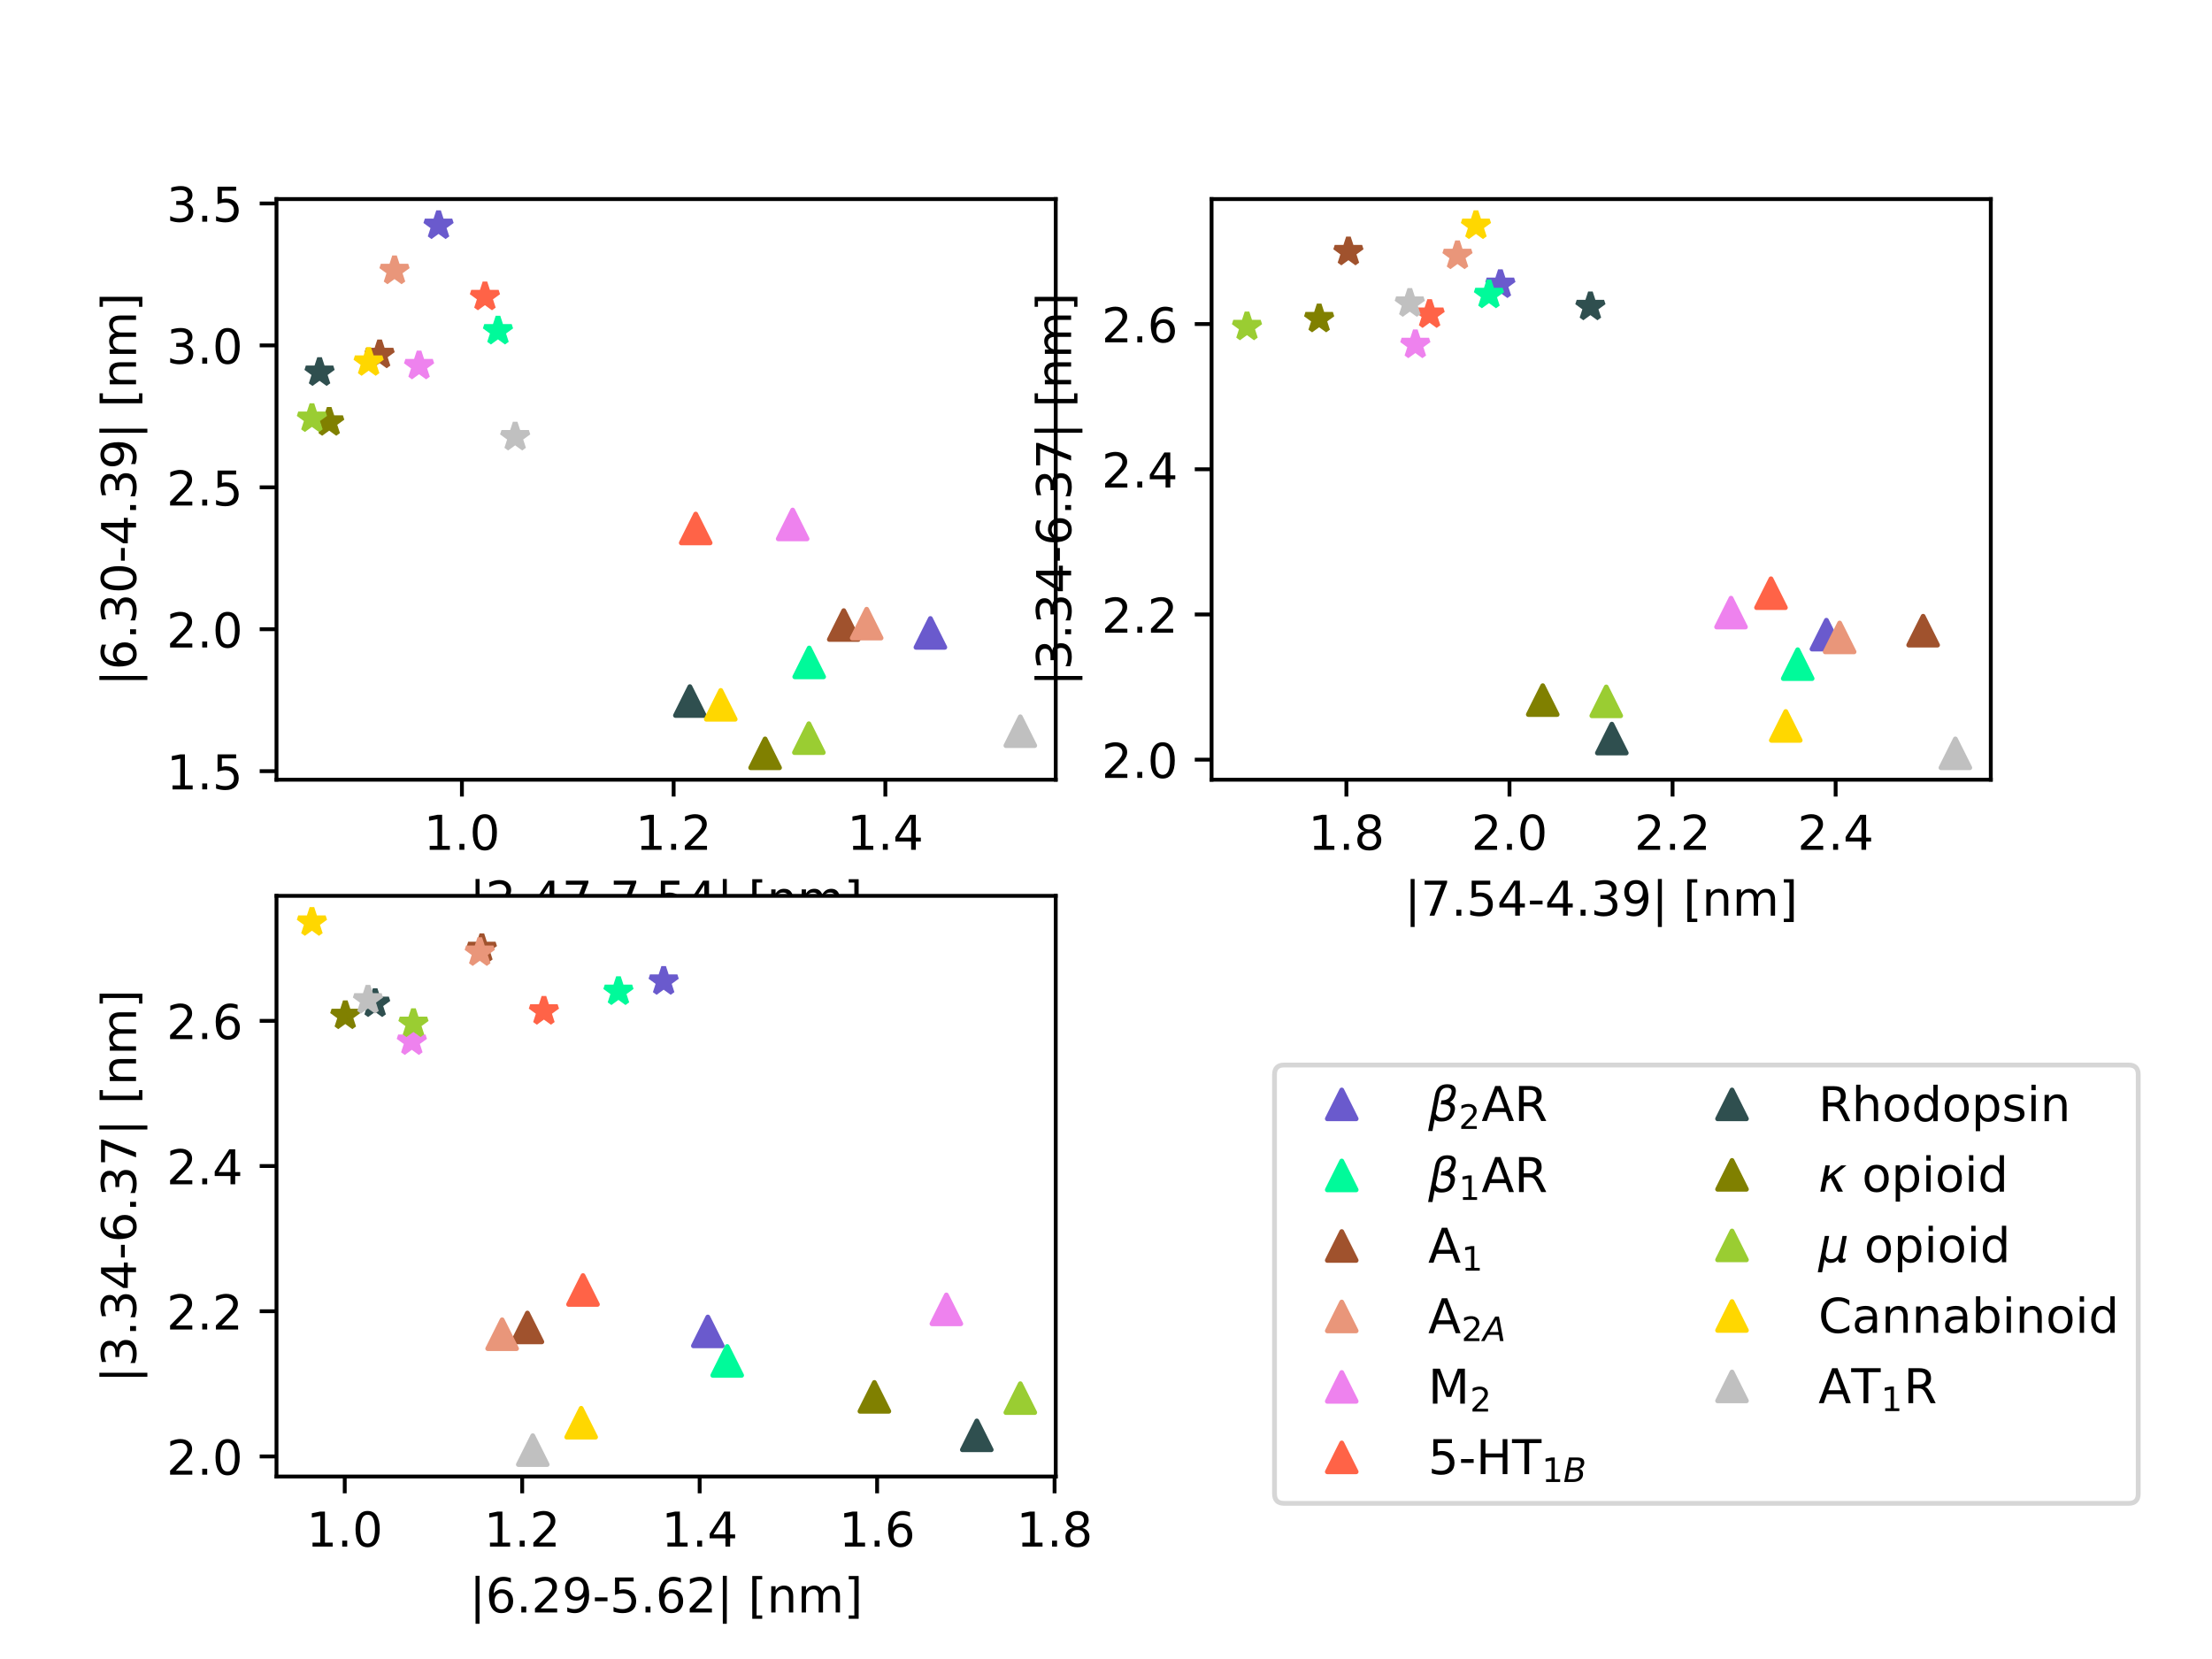 <?xml version="1.0" encoding="utf-8" standalone="no"?>
<!DOCTYPE svg PUBLIC "-//W3C//DTD SVG 1.1//EN"
  "http://www.w3.org/Graphics/SVG/1.1/DTD/svg11.dtd">
<!-- Created with matplotlib (http://matplotlib.org/) -->
<svg height="345.6pt" version="1.1" viewBox="0 0 460.8 345.6" width="460.8pt" xmlns="http://www.w3.org/2000/svg" xmlns:xlink="http://www.w3.org/1999/xlink">
 <defs>
  <style type="text/css">
*{stroke-linecap:butt;stroke-linejoin:round;}
  </style>
 </defs>
 <g id="figure_1">
  <g id="patch_1">
   <path d="M 0 345.6 
L 460.8 345.6 
L 460.8 0 
L 0 0 
z
" style="fill:#ffffff;"/>
  </g>
  <g id="axes_1">
   <g id="patch_2">
    <path d="M 57.6 162.432 
L 219.927 162.432 
L 219.927 41.472 
L 57.6 41.472 
z
" style="fill:#ffffff;"/>
   </g>
   <g id="matplotlib.axis_1">
    <g id="xtick_1">
     <g id="line2d_1">
      <defs>
       <path d="M 0 0 
L 0 3.5 
" id="m71c1844619" style="stroke:#000000;stroke-width:0.8;"/>
      </defs>
      <g>
       <use style="stroke:#000000;stroke-width:0.8;" x="96.227" xlink:href="#m71c1844619" y="162.432"/>
      </g>
     </g>
     <g id="text_1">
      <!-- 1.0 -->
      <defs>
       <path d="M 12.406 8.297 
L 28.516 8.297 
L 28.516 63.922 
L 10.984 60.406 
L 10.984 69.391 
L 28.422 72.906 
L 38.281 72.906 
L 38.281 8.297 
L 54.391 8.297 
L 54.391 0 
L 12.406 0 
z
" id="DejaVuSans-31"/>
       <path d="M 10.688 12.406 
L 21 12.406 
L 21 0 
L 10.688 0 
z
" id="DejaVuSans-2e"/>
       <path d="M 31.781 66.406 
Q 24.172 66.406 20.328 58.906 
Q 16.5 51.422 16.5 36.375 
Q 16.5 21.391 20.328 13.891 
Q 24.172 6.391 31.781 6.391 
Q 39.453 6.391 43.281 13.891 
Q 47.125 21.391 47.125 36.375 
Q 47.125 51.422 43.281 58.906 
Q 39.453 66.406 31.781 66.406 
z
M 31.781 74.219 
Q 44.047 74.219 50.516 64.516 
Q 56.984 54.828 56.984 36.375 
Q 56.984 17.969 50.516 8.266 
Q 44.047 -1.422 31.781 -1.422 
Q 19.531 -1.422 13.062 8.266 
Q 6.594 17.969 6.594 36.375 
Q 6.594 54.828 13.062 64.516 
Q 19.531 74.219 31.781 74.219 
z
" id="DejaVuSans-30"/>
      </defs>
      <g transform="translate(88.275 177.03)scale(0.1 -0.1)">
       <use xlink:href="#DejaVuSans-31"/>
       <use x="63.623" xlink:href="#DejaVuSans-2e"/>
       <use x="95.41" xlink:href="#DejaVuSans-30"/>
      </g>
     </g>
    </g>
    <g id="xtick_2">
     <g id="line2d_2">
      <g>
       <use style="stroke:#000000;stroke-width:0.8;" x="140.331" xlink:href="#m71c1844619" y="162.432"/>
      </g>
     </g>
     <g id="text_2">
      <!-- 1.2 -->
      <defs>
       <path d="M 19.188 8.297 
L 53.609 8.297 
L 53.609 0 
L 7.328 0 
L 7.328 8.297 
Q 12.938 14.109 22.625 23.891 
Q 32.328 33.688 34.812 36.531 
Q 39.547 41.844 41.422 45.531 
Q 43.312 49.219 43.312 52.781 
Q 43.312 58.594 39.234 62.25 
Q 35.156 65.922 28.609 65.922 
Q 23.969 65.922 18.812 64.312 
Q 13.672 62.703 7.812 59.422 
L 7.812 69.391 
Q 13.766 71.781 18.938 73 
Q 24.125 74.219 28.422 74.219 
Q 39.75 74.219 46.484 68.547 
Q 53.219 62.891 53.219 53.422 
Q 53.219 48.922 51.531 44.891 
Q 49.859 40.875 45.406 35.406 
Q 44.188 33.984 37.641 27.219 
Q 31.109 20.453 19.188 8.297 
z
" id="DejaVuSans-32"/>
      </defs>
      <g transform="translate(132.379 177.03)scale(0.1 -0.1)">
       <use xlink:href="#DejaVuSans-31"/>
       <use x="63.623" xlink:href="#DejaVuSans-2e"/>
       <use x="95.41" xlink:href="#DejaVuSans-32"/>
      </g>
     </g>
    </g>
    <g id="xtick_3">
     <g id="line2d_3">
      <g>
       <use style="stroke:#000000;stroke-width:0.8;" x="184.435" xlink:href="#m71c1844619" y="162.432"/>
      </g>
     </g>
     <g id="text_3">
      <!-- 1.4 -->
      <defs>
       <path d="M 37.797 64.312 
L 12.891 25.391 
L 37.797 25.391 
z
M 35.203 72.906 
L 47.609 72.906 
L 47.609 25.391 
L 58.016 25.391 
L 58.016 17.188 
L 47.609 17.188 
L 47.609 0 
L 37.797 0 
L 37.797 17.188 
L 4.891 17.188 
L 4.891 26.703 
z
" id="DejaVuSans-34"/>
      </defs>
      <g transform="translate(176.484 177.03)scale(0.1 -0.1)">
       <use xlink:href="#DejaVuSans-31"/>
       <use x="63.623" xlink:href="#DejaVuSans-2e"/>
       <use x="95.41" xlink:href="#DejaVuSans-34"/>
      </g>
     </g>
    </g>
    <g id="text_4">
     <!-- |2.47-7.54| [nm] -->
     <defs>
      <path d="M 21 76.422 
L 21 -23.578 
L 12.703 -23.578 
L 12.703 76.422 
z
" id="DejaVuSans-7c"/>
      <path d="M 8.203 72.906 
L 55.078 72.906 
L 55.078 68.703 
L 28.609 0 
L 18.312 0 
L 43.219 64.594 
L 8.203 64.594 
z
" id="DejaVuSans-37"/>
      <path d="M 4.891 31.391 
L 31.203 31.391 
L 31.203 23.391 
L 4.891 23.391 
z
" id="DejaVuSans-2d"/>
      <path d="M 10.797 72.906 
L 49.516 72.906 
L 49.516 64.594 
L 19.828 64.594 
L 19.828 46.734 
Q 21.969 47.469 24.109 47.828 
Q 26.266 48.188 28.422 48.188 
Q 40.625 48.188 47.75 41.5 
Q 54.891 34.812 54.891 23.391 
Q 54.891 11.625 47.562 5.094 
Q 40.234 -1.422 26.906 -1.422 
Q 22.312 -1.422 17.547 -0.641 
Q 12.797 0.141 7.719 1.703 
L 7.719 11.625 
Q 12.109 9.234 16.797 8.062 
Q 21.484 6.891 26.703 6.891 
Q 35.156 6.891 40.078 11.328 
Q 45.016 15.766 45.016 23.391 
Q 45.016 31 40.078 35.438 
Q 35.156 39.891 26.703 39.891 
Q 22.75 39.891 18.812 39.016 
Q 14.891 38.141 10.797 36.281 
z
" id="DejaVuSans-35"/>
      <path id="DejaVuSans-20"/>
      <path d="M 8.594 75.984 
L 29.297 75.984 
L 29.297 69 
L 17.578 69 
L 17.578 -6.203 
L 29.297 -6.203 
L 29.297 -13.188 
L 8.594 -13.188 
z
" id="DejaVuSans-5b"/>
      <path d="M 54.891 33.016 
L 54.891 0 
L 45.906 0 
L 45.906 32.719 
Q 45.906 40.484 42.875 44.328 
Q 39.844 48.188 33.797 48.188 
Q 26.516 48.188 22.312 43.547 
Q 18.109 38.922 18.109 30.906 
L 18.109 0 
L 9.078 0 
L 9.078 54.688 
L 18.109 54.688 
L 18.109 46.188 
Q 21.344 51.125 25.703 53.562 
Q 30.078 56 35.797 56 
Q 45.219 56 50.047 50.172 
Q 54.891 44.344 54.891 33.016 
z
" id="DejaVuSans-6e"/>
      <path d="M 52 44.188 
Q 55.375 50.25 60.062 53.125 
Q 64.75 56 71.094 56 
Q 79.641 56 84.281 50.016 
Q 88.922 44.047 88.922 33.016 
L 88.922 0 
L 79.891 0 
L 79.891 32.719 
Q 79.891 40.578 77.094 44.375 
Q 74.312 48.188 68.609 48.188 
Q 61.625 48.188 57.562 43.547 
Q 53.516 38.922 53.516 30.906 
L 53.516 0 
L 44.484 0 
L 44.484 32.719 
Q 44.484 40.625 41.703 44.406 
Q 38.922 48.188 33.109 48.188 
Q 26.219 48.188 22.156 43.531 
Q 18.109 38.875 18.109 30.906 
L 18.109 0 
L 9.078 0 
L 9.078 54.688 
L 18.109 54.688 
L 18.109 46.188 
Q 21.188 51.219 25.484 53.609 
Q 29.781 56 35.688 56 
Q 41.656 56 45.828 52.969 
Q 50 49.953 52 44.188 
z
" id="DejaVuSans-6d"/>
      <path d="M 30.422 75.984 
L 30.422 -13.188 
L 9.719 -13.188 
L 9.719 -6.203 
L 21.391 -6.203 
L 21.391 69 
L 9.719 69 
L 9.719 75.984 
z
" id="DejaVuSans-5d"/>
     </defs>
     <g transform="translate(97.796 190.752)scale(0.1 -0.1)">
      <use xlink:href="#DejaVuSans-7c"/>
      <use x="33.691" xlink:href="#DejaVuSans-32"/>
      <use x="97.314" xlink:href="#DejaVuSans-2e"/>
      <use x="129.102" xlink:href="#DejaVuSans-34"/>
      <use x="192.725" xlink:href="#DejaVuSans-37"/>
      <use x="256.348" xlink:href="#DejaVuSans-2d"/>
      <use x="292.432" xlink:href="#DejaVuSans-37"/>
      <use x="356.055" xlink:href="#DejaVuSans-2e"/>
      <use x="387.842" xlink:href="#DejaVuSans-35"/>
      <use x="451.465" xlink:href="#DejaVuSans-34"/>
      <use x="515.088" xlink:href="#DejaVuSans-7c"/>
      <use x="548.779" xlink:href="#DejaVuSans-20"/>
      <use x="580.566" xlink:href="#DejaVuSans-5b"/>
      <use x="619.58" xlink:href="#DejaVuSans-6e"/>
      <use x="682.959" xlink:href="#DejaVuSans-6d"/>
      <use x="780.371" xlink:href="#DejaVuSans-5d"/>
     </g>
    </g>
   </g>
   <g id="matplotlib.axis_2">
    <g id="ytick_1">
     <g id="line2d_4">
      <defs>
       <path d="M 0 0 
L -3.5 0 
" id="m4af56e6d32" style="stroke:#000000;stroke-width:0.8;"/>
      </defs>
      <g>
       <use style="stroke:#000000;stroke-width:0.8;" x="57.6" xlink:href="#m4af56e6d32" y="160.646"/>
      </g>
     </g>
     <g id="text_5">
      <!-- 1.5 -->
      <g transform="translate(34.697 164.445)scale(0.1 -0.1)">
       <use xlink:href="#DejaVuSans-31"/>
       <use x="63.623" xlink:href="#DejaVuSans-2e"/>
       <use x="95.41" xlink:href="#DejaVuSans-35"/>
      </g>
     </g>
    </g>
    <g id="ytick_2">
     <g id="line2d_5">
      <g>
       <use style="stroke:#000000;stroke-width:0.8;" x="57.6" xlink:href="#m4af56e6d32" y="131.08"/>
      </g>
     </g>
     <g id="text_6">
      <!-- 2.0 -->
      <g transform="translate(34.697 134.88)scale(0.1 -0.1)">
       <use xlink:href="#DejaVuSans-32"/>
       <use x="63.623" xlink:href="#DejaVuSans-2e"/>
       <use x="95.41" xlink:href="#DejaVuSans-30"/>
      </g>
     </g>
    </g>
    <g id="ytick_3">
     <g id="line2d_6">
      <g>
       <use style="stroke:#000000;stroke-width:0.8;" x="57.6" xlink:href="#m4af56e6d32" y="101.515"/>
      </g>
     </g>
     <g id="text_7">
      <!-- 2.5 -->
      <g transform="translate(34.697 105.314)scale(0.1 -0.1)">
       <use xlink:href="#DejaVuSans-32"/>
       <use x="63.623" xlink:href="#DejaVuSans-2e"/>
       <use x="95.41" xlink:href="#DejaVuSans-35"/>
      </g>
     </g>
    </g>
    <g id="ytick_4">
     <g id="line2d_7">
      <g>
       <use style="stroke:#000000;stroke-width:0.8;" x="57.6" xlink:href="#m4af56e6d32" y="71.949"/>
      </g>
     </g>
     <g id="text_8">
      <!-- 3.0 -->
      <defs>
       <path d="M 40.578 39.312 
Q 47.656 37.797 51.625 33 
Q 55.609 28.219 55.609 21.188 
Q 55.609 10.406 48.188 4.484 
Q 40.766 -1.422 27.094 -1.422 
Q 22.516 -1.422 17.656 -0.516 
Q 12.797 0.391 7.625 2.203 
L 7.625 11.719 
Q 11.719 9.328 16.594 8.109 
Q 21.484 6.891 26.812 6.891 
Q 36.078 6.891 40.938 10.547 
Q 45.797 14.203 45.797 21.188 
Q 45.797 27.641 41.281 31.266 
Q 36.766 34.906 28.719 34.906 
L 20.219 34.906 
L 20.219 43.016 
L 29.109 43.016 
Q 36.375 43.016 40.234 45.922 
Q 44.094 48.828 44.094 54.297 
Q 44.094 59.906 40.109 62.906 
Q 36.141 65.922 28.719 65.922 
Q 24.656 65.922 20.016 65.031 
Q 15.375 64.156 9.812 62.312 
L 9.812 71.094 
Q 15.438 72.656 20.344 73.438 
Q 25.25 74.219 29.594 74.219 
Q 40.828 74.219 47.359 69.109 
Q 53.906 64.016 53.906 55.328 
Q 53.906 49.266 50.438 45.094 
Q 46.969 40.922 40.578 39.312 
z
" id="DejaVuSans-33"/>
      </defs>
      <g transform="translate(34.697 75.749)scale(0.1 -0.1)">
       <use xlink:href="#DejaVuSans-33"/>
       <use x="63.623" xlink:href="#DejaVuSans-2e"/>
       <use x="95.41" xlink:href="#DejaVuSans-30"/>
      </g>
     </g>
    </g>
    <g id="ytick_5">
     <g id="line2d_8">
      <g>
       <use style="stroke:#000000;stroke-width:0.8;" x="57.6" xlink:href="#m4af56e6d32" y="42.384"/>
      </g>
     </g>
     <g id="text_9">
      <!-- 3.5 -->
      <g transform="translate(34.697 46.183)scale(0.1 -0.1)">
       <use xlink:href="#DejaVuSans-33"/>
       <use x="63.623" xlink:href="#DejaVuSans-2e"/>
       <use x="95.41" xlink:href="#DejaVuSans-35"/>
      </g>
     </g>
    </g>
    <g id="text_10">
     <!-- |6.30-4.39| [nm] -->
     <defs>
      <path d="M 33.016 40.375 
Q 26.375 40.375 22.484 35.828 
Q 18.609 31.297 18.609 23.391 
Q 18.609 15.531 22.484 10.953 
Q 26.375 6.391 33.016 6.391 
Q 39.656 6.391 43.531 10.953 
Q 47.406 15.531 47.406 23.391 
Q 47.406 31.297 43.531 35.828 
Q 39.656 40.375 33.016 40.375 
z
M 52.594 71.297 
L 52.594 62.312 
Q 48.875 64.062 45.094 64.984 
Q 41.312 65.922 37.594 65.922 
Q 27.828 65.922 22.672 59.328 
Q 17.531 52.734 16.797 39.406 
Q 19.672 43.656 24.016 45.922 
Q 28.375 48.188 33.594 48.188 
Q 44.578 48.188 50.953 41.516 
Q 57.328 34.859 57.328 23.391 
Q 57.328 12.156 50.688 5.359 
Q 44.047 -1.422 33.016 -1.422 
Q 20.359 -1.422 13.672 8.266 
Q 6.984 17.969 6.984 36.375 
Q 6.984 53.656 15.188 63.938 
Q 23.391 74.219 37.203 74.219 
Q 40.922 74.219 44.703 73.484 
Q 48.484 72.75 52.594 71.297 
z
" id="DejaVuSans-36"/>
      <path d="M 10.984 1.516 
L 10.984 10.5 
Q 14.703 8.734 18.5 7.812 
Q 22.312 6.891 25.984 6.891 
Q 35.75 6.891 40.891 13.453 
Q 46.047 20.016 46.781 33.406 
Q 43.953 29.203 39.594 26.953 
Q 35.25 24.703 29.984 24.703 
Q 19.047 24.703 12.672 31.312 
Q 6.297 37.938 6.297 49.422 
Q 6.297 60.641 12.938 67.422 
Q 19.578 74.219 30.609 74.219 
Q 43.266 74.219 49.922 64.516 
Q 56.594 54.828 56.594 36.375 
Q 56.594 19.141 48.406 8.859 
Q 40.234 -1.422 26.422 -1.422 
Q 22.703 -1.422 18.891 -0.688 
Q 15.094 0.047 10.984 1.516 
z
M 30.609 32.422 
Q 37.25 32.422 41.125 36.953 
Q 45.016 41.5 45.016 49.422 
Q 45.016 57.281 41.125 61.844 
Q 37.25 66.406 30.609 66.406 
Q 23.969 66.406 20.094 61.844 
Q 16.219 57.281 16.219 49.422 
Q 16.219 41.5 20.094 36.953 
Q 23.969 32.422 30.609 32.422 
z
" id="DejaVuSans-39"/>
     </defs>
     <g transform="translate(28.339 142.92)rotate(-90)scale(0.1 -0.1)">
      <use xlink:href="#DejaVuSans-7c"/>
      <use x="33.691" xlink:href="#DejaVuSans-36"/>
      <use x="97.314" xlink:href="#DejaVuSans-2e"/>
      <use x="129.102" xlink:href="#DejaVuSans-33"/>
      <use x="192.725" xlink:href="#DejaVuSans-30"/>
      <use x="256.348" xlink:href="#DejaVuSans-2d"/>
      <use x="292.432" xlink:href="#DejaVuSans-34"/>
      <use x="356.055" xlink:href="#DejaVuSans-2e"/>
      <use x="387.842" xlink:href="#DejaVuSans-33"/>
      <use x="451.465" xlink:href="#DejaVuSans-39"/>
      <use x="515.088" xlink:href="#DejaVuSans-7c"/>
      <use x="548.779" xlink:href="#DejaVuSans-20"/>
      <use x="580.566" xlink:href="#DejaVuSans-5b"/>
      <use x="619.58" xlink:href="#DejaVuSans-6e"/>
      <use x="682.959" xlink:href="#DejaVuSans-6d"/>
      <use x="780.371" xlink:href="#DejaVuSans-5d"/>
     </g>
    </g>
   </g>
   <g id="line2d_9">
    <defs>
     <path d="M 0 -3 
L -0.674 -0.927 
L -2.853 -0.927 
L -1.09 0.354 
L -1.763 2.427 
L -0 1.146 
L 1.763 2.427 
L 1.09 0.354 
L 2.853 -0.927 
L 0.674 -0.927 
z
" id="m12f431377b" style="stroke:#6a5acd;stroke-linejoin:bevel;"/>
    </defs>
    <g clip-path="url(#p8a00f8ab58)">
     <use style="fill:#6a5acd;stroke:#6a5acd;stroke-linejoin:bevel;" x="91.357" xlink:href="#m12f431377b" y="46.97"/>
    </g>
   </g>
   <g id="line2d_10">
    <defs>
     <path d="M 0 -3 
L -3 3 
L 3 3 
z
" id="m3ac92ba4cb" style="stroke:#6a5acd;stroke-linejoin:miter;"/>
    </defs>
    <g clip-path="url(#p8a00f8ab58)">
     <use style="fill:#6a5acd;stroke:#6a5acd;stroke-linejoin:miter;" x="193.818" xlink:href="#m3ac92ba4cb" y="131.848"/>
    </g>
   </g>
   <g id="line2d_11">
    <defs>
     <path d="M 0 -3 
L -0.674 -0.927 
L -2.853 -0.927 
L -1.09 0.354 
L -1.763 2.427 
L -0 1.146 
L 1.763 2.427 
L 1.09 0.354 
L 2.853 -0.927 
L 0.674 -0.927 
z
" id="m36d9552c84" style="stroke:#00fa9a;stroke-linejoin:bevel;"/>
    </defs>
    <g clip-path="url(#p8a00f8ab58)">
     <use style="fill:#00fa9a;stroke:#00fa9a;stroke-linejoin:bevel;" x="103.738" xlink:href="#m36d9552c84" y="68.932"/>
    </g>
   </g>
   <g id="line2d_12">
    <defs>
     <path d="M 0 -3 
L -3 3 
L 3 3 
z
" id="mf017742709" style="stroke:#00fa9a;stroke-linejoin:miter;"/>
    </defs>
    <g clip-path="url(#p8a00f8ab58)">
     <use style="fill:#00fa9a;stroke:#00fa9a;stroke-linejoin:miter;" x="168.568" xlink:href="#mf017742709" y="137.993"/>
    </g>
   </g>
   <g id="line2d_13">
    <defs>
     <path d="M 0 -3 
L -0.674 -0.927 
L -2.853 -0.927 
L -1.09 0.354 
L -1.763 2.427 
L -0 1.146 
L 1.763 2.427 
L 1.09 0.354 
L 2.853 -0.927 
L 0.674 -0.927 
z
" id="m88f6bff7ec" style="stroke:#a0522d;stroke-linejoin:bevel;"/>
    </defs>
    <g clip-path="url(#p8a00f8ab58)">
     <use style="fill:#a0522d;stroke:#a0522d;stroke-linejoin:bevel;" x="79.079" xlink:href="#m88f6bff7ec" y="73.882"/>
    </g>
   </g>
   <g id="line2d_14">
    <defs>
     <path d="M 0 -3 
L -3 3 
L 3 3 
z
" id="m25d611a70b" style="stroke:#a0522d;stroke-linejoin:miter;"/>
    </defs>
    <g clip-path="url(#p8a00f8ab58)">
     <use style="fill:#a0522d;stroke:#a0522d;stroke-linejoin:miter;" x="175.77" xlink:href="#m25d611a70b" y="130.208"/>
    </g>
   </g>
   <g id="line2d_15">
    <defs>
     <path d="M 0 -3 
L -0.674 -0.927 
L -2.853 -0.927 
L -1.09 0.354 
L -1.763 2.427 
L -0 1.146 
L 1.763 2.427 
L 1.09 0.354 
L 2.853 -0.927 
L 0.674 -0.927 
z
" id="m6138e7476e" style="stroke:#e9967a;stroke-linejoin:bevel;"/>
    </defs>
    <g clip-path="url(#p8a00f8ab58)">
     <use style="fill:#e9967a;stroke:#e9967a;stroke-linejoin:bevel;" x="82.184" xlink:href="#m6138e7476e" y="56.377"/>
    </g>
   </g>
   <g id="line2d_16">
    <defs>
     <path d="M 0 -3 
L -3 3 
L 3 3 
z
" id="m707ab10a48" style="stroke:#e9967a;stroke-linejoin:miter;"/>
    </defs>
    <g clip-path="url(#p8a00f8ab58)">
     <use style="fill:#e9967a;stroke:#e9967a;stroke-linejoin:miter;" x="180.542" xlink:href="#m707ab10a48" y="129.913"/>
    </g>
   </g>
   <g id="line2d_17">
    <defs>
     <path d="M 0 -3 
L -0.674 -0.927 
L -2.853 -0.927 
L -1.09 0.354 
L -1.763 2.427 
L -0 1.146 
L 1.763 2.427 
L 1.09 0.354 
L 2.853 -0.927 
L 0.674 -0.927 
z
" id="mfa3a0f8bb6" style="stroke:#ee82ee;stroke-linejoin:bevel;"/>
    </defs>
    <g clip-path="url(#p8a00f8ab58)">
     <use style="fill:#ee82ee;stroke:#ee82ee;stroke-linejoin:bevel;" x="87.301" xlink:href="#mfa3a0f8bb6" y="76.199"/>
    </g>
   </g>
   <g id="line2d_18">
    <defs>
     <path d="M 0 -3 
L -3 3 
L 3 3 
z
" id="m621214f90c" style="stroke:#ee82ee;stroke-linejoin:miter;"/>
    </defs>
    <g clip-path="url(#p8a00f8ab58)">
     <use style="fill:#ee82ee;stroke:#ee82ee;stroke-linejoin:miter;" x="165.125" xlink:href="#m621214f90c" y="109.251"/>
    </g>
   </g>
   <g id="line2d_19">
    <defs>
     <path d="M 0 -3 
L -0.674 -0.927 
L -2.853 -0.927 
L -1.09 0.354 
L -1.763 2.427 
L -0 1.146 
L 1.763 2.427 
L 1.09 0.354 
L 2.853 -0.927 
L 0.674 -0.927 
z
" id="m3ba7dc134f" style="stroke:#ff6347;stroke-linejoin:bevel;"/>
    </defs>
    <g clip-path="url(#p8a00f8ab58)">
     <use style="fill:#ff6347;stroke:#ff6347;stroke-linejoin:bevel;" x="101.021" xlink:href="#m3ba7dc134f" y="61.809"/>
    </g>
   </g>
   <g id="line2d_20">
    <defs>
     <path d="M 0 -3 
L -3 3 
L 3 3 
z
" id="m330a82f636" style="stroke:#ff6347;stroke-linejoin:miter;"/>
    </defs>
    <g clip-path="url(#p8a00f8ab58)">
     <use style="fill:#ff6347;stroke:#ff6347;stroke-linejoin:miter;" x="144.928" xlink:href="#m330a82f636" y="110.092"/>
    </g>
   </g>
   <g id="line2d_21">
    <defs>
     <path d="M 0 -3 
L -0.674 -0.927 
L -2.853 -0.927 
L -1.09 0.354 
L -1.763 2.427 
L -0 1.146 
L 1.763 2.427 
L 1.09 0.354 
L 2.853 -0.927 
L 0.674 -0.927 
z
" id="m7cc45bff9e" style="stroke:#2f4f4f;stroke-linejoin:bevel;"/>
    </defs>
    <g clip-path="url(#p8a00f8ab58)">
     <use style="fill:#2f4f4f;stroke:#2f4f4f;stroke-linejoin:bevel;" x="66.568" xlink:href="#m7cc45bff9e" y="77.572"/>
    </g>
   </g>
   <g id="line2d_22">
    <defs>
     <path d="M 0 -3 
L -3 3 
L 3 3 
z
" id="ma52b76e139" style="stroke:#2f4f4f;stroke-linejoin:miter;"/>
    </defs>
    <g clip-path="url(#p8a00f8ab58)">
     <use style="fill:#2f4f4f;stroke:#2f4f4f;stroke-linejoin:miter;" x="143.714" xlink:href="#ma52b76e139" y="146.043"/>
    </g>
   </g>
   <g id="line2d_23">
    <defs>
     <path d="M 0 -3 
L -0.674 -0.927 
L -2.853 -0.927 
L -1.09 0.354 
L -1.763 2.427 
L -0 1.146 
L 1.763 2.427 
L 1.09 0.354 
L 2.853 -0.927 
L 0.674 -0.927 
z
" id="m95e2bec634" style="stroke:#808000;stroke-linejoin:bevel;"/>
    </defs>
    <g clip-path="url(#p8a00f8ab58)">
     <use style="fill:#808000;stroke:#808000;stroke-linejoin:bevel;" x="68.579" xlink:href="#m95e2bec634" y="87.946"/>
    </g>
   </g>
   <g id="line2d_24">
    <defs>
     <path d="M 0 -3 
L -3 3 
L 3 3 
z
" id="me400d5fd3d" style="stroke:#808000;stroke-linejoin:miter;"/>
    </defs>
    <g clip-path="url(#p8a00f8ab58)">
     <use style="fill:#808000;stroke:#808000;stroke-linejoin:miter;" x="159.384" xlink:href="#me400d5fd3d" y="156.934"/>
    </g>
   </g>
   <g id="line2d_25">
    <defs>
     <path d="M 0 -3 
L -0.674 -0.927 
L -2.853 -0.927 
L -1.09 0.354 
L -1.763 2.427 
L -0 1.146 
L 1.763 2.427 
L 1.09 0.354 
L 2.853 -0.927 
L 0.674 -0.927 
z
" id="mdf86f6c0c9" style="stroke:#9acd32;stroke-linejoin:bevel;"/>
    </defs>
    <g clip-path="url(#p8a00f8ab58)">
     <use style="fill:#9acd32;stroke:#9acd32;stroke-linejoin:bevel;" x="64.979" xlink:href="#mdf86f6c0c9" y="87.166"/>
    </g>
   </g>
   <g id="line2d_26">
    <defs>
     <path d="M 0 -3 
L -3 3 
L 3 3 
z
" id="m42e74d4aab" style="stroke:#9acd32;stroke-linejoin:miter;"/>
    </defs>
    <g clip-path="url(#p8a00f8ab58)">
     <use style="fill:#9acd32;stroke:#9acd32;stroke-linejoin:miter;" x="168.502" xlink:href="#m42e74d4aab" y="153.773"/>
    </g>
   </g>
   <g id="line2d_27">
    <defs>
     <path d="M 0 -3 
L -0.674 -0.927 
L -2.853 -0.927 
L -1.09 0.354 
L -1.763 2.427 
L -0 1.146 
L 1.763 2.427 
L 1.09 0.354 
L 2.853 -0.927 
L 0.674 -0.927 
z
" id="mc9f1016bbd" style="stroke:#ffd700;stroke-linejoin:bevel;"/>
    </defs>
    <g clip-path="url(#p8a00f8ab58)">
     <use style="fill:#ffd700;stroke:#ffd700;stroke-linejoin:bevel;" x="76.794" xlink:href="#mc9f1016bbd" y="75.459"/>
    </g>
   </g>
   <g id="line2d_28">
    <defs>
     <path d="M 0 -3 
L -3 3 
L 3 3 
z
" id="m0ddf69354b" style="stroke:#ffd700;stroke-linejoin:miter;"/>
    </defs>
    <g clip-path="url(#p8a00f8ab58)">
     <use style="fill:#ffd700;stroke:#ffd700;stroke-linejoin:miter;" x="150.147" xlink:href="#m0ddf69354b" y="146.834"/>
    </g>
   </g>
   <g id="line2d_29">
    <defs>
     <path d="M 0 -3 
L -0.674 -0.927 
L -2.853 -0.927 
L -1.09 0.354 
L -1.763 2.427 
L -0 1.146 
L 1.763 2.427 
L 1.09 0.354 
L 2.853 -0.927 
L 0.674 -0.927 
z
" id="mb9bf9edaff" style="stroke:#c0c0c0;stroke-linejoin:bevel;"/>
    </defs>
    <g clip-path="url(#p8a00f8ab58)">
     <use style="fill:#c0c0c0;stroke:#c0c0c0;stroke-linejoin:bevel;" x="107.318" xlink:href="#mb9bf9edaff" y="91.011"/>
    </g>
   </g>
   <g id="line2d_30">
    <defs>
     <path d="M 0 -3 
L -3 3 
L 3 3 
z
" id="mcb4893a03a" style="stroke:#c0c0c0;stroke-linejoin:miter;"/>
    </defs>
    <g clip-path="url(#p8a00f8ab58)">
     <use style="fill:#c0c0c0;stroke:#c0c0c0;stroke-linejoin:miter;" x="212.549" xlink:href="#mcb4893a03a" y="152.32"/>
    </g>
   </g>
   <g id="patch_3">
    <path d="M 57.6 162.432 
L 57.6 41.472 
" style="fill:none;stroke:#000000;stroke-linecap:square;stroke-linejoin:miter;stroke-width:0.8;"/>
   </g>
   <g id="patch_4">
    <path d="M 219.927 162.432 
L 219.927 41.472 
" style="fill:none;stroke:#000000;stroke-linecap:square;stroke-linejoin:miter;stroke-width:0.8;"/>
   </g>
   <g id="patch_5">
    <path d="M 57.6 162.432 
L 219.927 162.432 
" style="fill:none;stroke:#000000;stroke-linecap:square;stroke-linejoin:miter;stroke-width:0.8;"/>
   </g>
   <g id="patch_6">
    <path d="M 57.6 41.472 
L 219.927 41.472 
" style="fill:none;stroke:#000000;stroke-linecap:square;stroke-linejoin:miter;stroke-width:0.8;"/>
   </g>
  </g>
  <g id="axes_2">
   <g id="patch_7">
    <path d="M 252.393 162.432 
L 414.72 162.432 
L 414.72 41.472 
L 252.393 41.472 
z
" style="fill:#ffffff;"/>
   </g>
   <g id="matplotlib.axis_3">
    <g id="xtick_4">
     <g id="line2d_31">
      <g>
       <use style="stroke:#000000;stroke-width:0.8;" x="280.481" xlink:href="#m71c1844619" y="162.432"/>
      </g>
     </g>
     <g id="text_11">
      <!-- 1.8 -->
      <defs>
       <path d="M 31.781 34.625 
Q 24.75 34.625 20.719 30.859 
Q 16.703 27.094 16.703 20.516 
Q 16.703 13.922 20.719 10.156 
Q 24.75 6.391 31.781 6.391 
Q 38.812 6.391 42.859 10.172 
Q 46.922 13.969 46.922 20.516 
Q 46.922 27.094 42.891 30.859 
Q 38.875 34.625 31.781 34.625 
z
M 21.922 38.812 
Q 15.578 40.375 12.031 44.719 
Q 8.5 49.078 8.5 55.328 
Q 8.5 64.062 14.719 69.141 
Q 20.953 74.219 31.781 74.219 
Q 42.672 74.219 48.875 69.141 
Q 55.078 64.062 55.078 55.328 
Q 55.078 49.078 51.531 44.719 
Q 48 40.375 41.703 38.812 
Q 48.828 37.156 52.797 32.312 
Q 56.781 27.484 56.781 20.516 
Q 56.781 9.906 50.312 4.234 
Q 43.844 -1.422 31.781 -1.422 
Q 19.734 -1.422 13.25 4.234 
Q 6.781 9.906 6.781 20.516 
Q 6.781 27.484 10.781 32.312 
Q 14.797 37.156 21.922 38.812 
z
M 18.312 54.391 
Q 18.312 48.734 21.844 45.562 
Q 25.391 42.391 31.781 42.391 
Q 38.141 42.391 41.719 45.562 
Q 45.312 48.734 45.312 54.391 
Q 45.312 60.062 41.719 63.234 
Q 38.141 66.406 31.781 66.406 
Q 25.391 66.406 21.844 63.234 
Q 18.312 60.062 18.312 54.391 
z
" id="DejaVuSans-38"/>
      </defs>
      <g transform="translate(272.53 177.03)scale(0.1 -0.1)">
       <use xlink:href="#DejaVuSans-31"/>
       <use x="63.623" xlink:href="#DejaVuSans-2e"/>
       <use x="95.41" xlink:href="#DejaVuSans-38"/>
      </g>
     </g>
    </g>
    <g id="xtick_5">
     <g id="line2d_32">
      <g>
       <use style="stroke:#000000;stroke-width:0.8;" x="314.453" xlink:href="#m71c1844619" y="162.432"/>
      </g>
     </g>
     <g id="text_12">
      <!-- 2.0 -->
      <g transform="translate(306.501 177.03)scale(0.1 -0.1)">
       <use xlink:href="#DejaVuSans-32"/>
       <use x="63.623" xlink:href="#DejaVuSans-2e"/>
       <use x="95.41" xlink:href="#DejaVuSans-30"/>
      </g>
     </g>
    </g>
    <g id="xtick_6">
     <g id="line2d_33">
      <g>
       <use style="stroke:#000000;stroke-width:0.8;" x="348.425" xlink:href="#m71c1844619" y="162.432"/>
      </g>
     </g>
     <g id="text_13">
      <!-- 2.2 -->
      <g transform="translate(340.473 177.03)scale(0.1 -0.1)">
       <use xlink:href="#DejaVuSans-32"/>
       <use x="63.623" xlink:href="#DejaVuSans-2e"/>
       <use x="95.41" xlink:href="#DejaVuSans-32"/>
      </g>
     </g>
    </g>
    <g id="xtick_7">
     <g id="line2d_34">
      <g>
       <use style="stroke:#000000;stroke-width:0.8;" x="382.397" xlink:href="#m71c1844619" y="162.432"/>
      </g>
     </g>
     <g id="text_14">
      <!-- 2.4 -->
      <g transform="translate(374.445 177.03)scale(0.1 -0.1)">
       <use xlink:href="#DejaVuSans-32"/>
       <use x="63.623" xlink:href="#DejaVuSans-2e"/>
       <use x="95.41" xlink:href="#DejaVuSans-34"/>
      </g>
     </g>
    </g>
    <g id="text_15">
     <!-- |7.54-4.39| [nm] -->
     <g transform="translate(292.588 190.752)scale(0.1 -0.1)">
      <use xlink:href="#DejaVuSans-7c"/>
      <use x="33.691" xlink:href="#DejaVuSans-37"/>
      <use x="97.314" xlink:href="#DejaVuSans-2e"/>
      <use x="129.102" xlink:href="#DejaVuSans-35"/>
      <use x="192.725" xlink:href="#DejaVuSans-34"/>
      <use x="256.348" xlink:href="#DejaVuSans-2d"/>
      <use x="292.432" xlink:href="#DejaVuSans-34"/>
      <use x="356.055" xlink:href="#DejaVuSans-2e"/>
      <use x="387.842" xlink:href="#DejaVuSans-33"/>
      <use x="451.465" xlink:href="#DejaVuSans-39"/>
      <use x="515.088" xlink:href="#DejaVuSans-7c"/>
      <use x="548.779" xlink:href="#DejaVuSans-20"/>
      <use x="580.566" xlink:href="#DejaVuSans-5b"/>
      <use x="619.58" xlink:href="#DejaVuSans-6e"/>
      <use x="682.959" xlink:href="#DejaVuSans-6d"/>
      <use x="780.371" xlink:href="#DejaVuSans-5d"/>
     </g>
    </g>
   </g>
   <g id="matplotlib.axis_4">
    <g id="ytick_6">
     <g id="line2d_35">
      <g>
       <use style="stroke:#000000;stroke-width:0.8;" x="252.393" xlink:href="#m4af56e6d32" y="158.251"/>
      </g>
     </g>
     <g id="text_16">
      <!-- 2.0 -->
      <g transform="translate(229.49 162.05)scale(0.1 -0.1)">
       <use xlink:href="#DejaVuSans-32"/>
       <use x="63.623" xlink:href="#DejaVuSans-2e"/>
       <use x="95.41" xlink:href="#DejaVuSans-30"/>
      </g>
     </g>
    </g>
    <g id="ytick_7">
     <g id="line2d_36">
      <g>
       <use style="stroke:#000000;stroke-width:0.8;" x="252.393" xlink:href="#m4af56e6d32" y="128.004"/>
      </g>
     </g>
     <g id="text_17">
      <!-- 2.2 -->
      <g transform="translate(229.49 131.803)scale(0.1 -0.1)">
       <use xlink:href="#DejaVuSans-32"/>
       <use x="63.623" xlink:href="#DejaVuSans-2e"/>
       <use x="95.41" xlink:href="#DejaVuSans-32"/>
      </g>
     </g>
    </g>
    <g id="ytick_8">
     <g id="line2d_37">
      <g>
       <use style="stroke:#000000;stroke-width:0.8;" x="252.393" xlink:href="#m4af56e6d32" y="97.756"/>
      </g>
     </g>
     <g id="text_18">
      <!-- 2.4 -->
      <g transform="translate(229.49 101.556)scale(0.1 -0.1)">
       <use xlink:href="#DejaVuSans-32"/>
       <use x="63.623" xlink:href="#DejaVuSans-2e"/>
       <use x="95.41" xlink:href="#DejaVuSans-34"/>
      </g>
     </g>
    </g>
    <g id="ytick_9">
     <g id="line2d_38">
      <g>
       <use style="stroke:#000000;stroke-width:0.8;" x="252.393" xlink:href="#m4af56e6d32" y="67.509"/>
      </g>
     </g>
     <g id="text_19">
      <!-- 2.6 -->
      <g transform="translate(229.49 71.308)scale(0.1 -0.1)">
       <use xlink:href="#DejaVuSans-32"/>
       <use x="63.623" xlink:href="#DejaVuSans-2e"/>
       <use x="95.41" xlink:href="#DejaVuSans-36"/>
      </g>
     </g>
    </g>
    <g id="text_20">
     <!-- |3.34-6.37| [nm] -->
     <g transform="translate(223.132 142.92)rotate(-90)scale(0.1 -0.1)">
      <use xlink:href="#DejaVuSans-7c"/>
      <use x="33.691" xlink:href="#DejaVuSans-33"/>
      <use x="97.314" xlink:href="#DejaVuSans-2e"/>
      <use x="129.102" xlink:href="#DejaVuSans-33"/>
      <use x="192.725" xlink:href="#DejaVuSans-34"/>
      <use x="256.348" xlink:href="#DejaVuSans-2d"/>
      <use x="292.432" xlink:href="#DejaVuSans-36"/>
      <use x="356.055" xlink:href="#DejaVuSans-2e"/>
      <use x="387.842" xlink:href="#DejaVuSans-33"/>
      <use x="451.465" xlink:href="#DejaVuSans-37"/>
      <use x="515.088" xlink:href="#DejaVuSans-7c"/>
      <use x="548.779" xlink:href="#DejaVuSans-20"/>
      <use x="580.566" xlink:href="#DejaVuSans-5b"/>
      <use x="619.58" xlink:href="#DejaVuSans-6e"/>
      <use x="682.959" xlink:href="#DejaVuSans-6d"/>
      <use x="780.371" xlink:href="#DejaVuSans-5d"/>
     </g>
    </g>
   </g>
   <g id="line2d_39">
    <g clip-path="url(#p7e0852e394)">
     <use style="fill:#6a5acd;stroke:#6a5acd;stroke-linejoin:bevel;" x="312.555" xlink:href="#m12f431377b" y="59.257"/>
    </g>
   </g>
   <g id="line2d_40">
    <g clip-path="url(#p7e0852e394)">
     <use style="fill:#6a5acd;stroke:#6a5acd;stroke-linejoin:miter;" x="380.475" xlink:href="#m3ac92ba4cb" y="132.209"/>
    </g>
   </g>
   <g id="line2d_41">
    <g clip-path="url(#p7e0852e394)">
     <use style="fill:#00fa9a;stroke:#00fa9a;stroke-linejoin:bevel;" x="310.178" xlink:href="#m36d9552c84" y="61.385"/>
    </g>
   </g>
   <g id="line2d_42">
    <g clip-path="url(#p7e0852e394)">
     <use style="fill:#00fa9a;stroke:#00fa9a;stroke-linejoin:miter;" x="374.494" xlink:href="#mf017742709" y="138.353"/>
    </g>
   </g>
   <g id="line2d_43">
    <g clip-path="url(#p7e0852e394)">
     <use style="fill:#a0522d;stroke:#a0522d;stroke-linejoin:bevel;" x="280.9" xlink:href="#m88f6bff7ec" y="52.447"/>
    </g>
   </g>
   <g id="line2d_44">
    <g clip-path="url(#p7e0852e394)">
     <use style="fill:#a0522d;stroke:#a0522d;stroke-linejoin:miter;" x="400.624" xlink:href="#m25d611a70b" y="131.38"/>
    </g>
   </g>
   <g id="line2d_45">
    <g clip-path="url(#p7e0852e394)">
     <use style="fill:#e9967a;stroke:#e9967a;stroke-linejoin:bevel;" x="303.623" xlink:href="#m6138e7476e" y="53.243"/>
    </g>
   </g>
   <g id="line2d_46">
    <g clip-path="url(#p7e0852e394)">
     <use style="fill:#e9967a;stroke:#e9967a;stroke-linejoin:miter;" x="383.231" xlink:href="#m707ab10a48" y="132.79"/>
    </g>
   </g>
   <g id="line2d_47">
    <g clip-path="url(#p7e0852e394)">
     <use style="fill:#ee82ee;stroke:#ee82ee;stroke-linejoin:bevel;" x="294.84" xlink:href="#mfa3a0f8bb6" y="71.785"/>
    </g>
   </g>
   <g id="line2d_48">
    <g clip-path="url(#p7e0852e394)">
     <use style="fill:#ee82ee;stroke:#ee82ee;stroke-linejoin:miter;" x="360.604" xlink:href="#m621214f90c" y="127.614"/>
    </g>
   </g>
   <g id="line2d_49">
    <g clip-path="url(#p7e0852e394)">
     <use style="fill:#ff6347;stroke:#ff6347;stroke-linejoin:bevel;" x="297.816" xlink:href="#m3ba7dc134f" y="65.484"/>
    </g>
   </g>
   <g id="line2d_50">
    <g clip-path="url(#p7e0852e394)">
     <use style="fill:#ff6347;stroke:#ff6347;stroke-linejoin:miter;" x="368.926" xlink:href="#m330a82f636" y="123.576"/>
    </g>
   </g>
   <g id="line2d_51">
    <g clip-path="url(#p7e0852e394)">
     <use style="fill:#2f4f4f;stroke:#2f4f4f;stroke-linejoin:bevel;" x="331.31" xlink:href="#m7cc45bff9e" y="63.887"/>
    </g>
   </g>
   <g id="line2d_52">
    <g clip-path="url(#p7e0852e394)">
     <use style="fill:#2f4f4f;stroke:#2f4f4f;stroke-linejoin:miter;" x="335.774" xlink:href="#ma52b76e139" y="153.86"/>
    </g>
   </g>
   <g id="line2d_53">
    <g clip-path="url(#p7e0852e394)">
     <use style="fill:#808000;stroke:#808000;stroke-linejoin:bevel;" x="274.804" xlink:href="#m95e2bec634" y="66.407"/>
    </g>
   </g>
   <g id="line2d_54">
    <g clip-path="url(#p7e0852e394)">
     <use style="fill:#808000;stroke:#808000;stroke-linejoin:miter;" x="321.382" xlink:href="#me400d5fd3d" y="145.843"/>
    </g>
   </g>
   <g id="line2d_55">
    <g clip-path="url(#p7e0852e394)">
     <use style="fill:#9acd32;stroke:#9acd32;stroke-linejoin:bevel;" x="259.771" xlink:href="#mdf86f6c0c9" y="68.055"/>
    </g>
   </g>
   <g id="line2d_56">
    <g clip-path="url(#p7e0852e394)">
     <use style="fill:#9acd32;stroke:#9acd32;stroke-linejoin:miter;" x="334.611" xlink:href="#m42e74d4aab" y="146.106"/>
    </g>
   </g>
   <g id="line2d_57">
    <g clip-path="url(#p7e0852e394)">
     <use style="fill:#ffd700;stroke:#ffd700;stroke-linejoin:bevel;" x="307.466" xlink:href="#mc9f1016bbd" y="46.97"/>
    </g>
   </g>
   <g id="line2d_58">
    <g clip-path="url(#p7e0852e394)">
     <use style="fill:#ffd700;stroke:#ffd700;stroke-linejoin:miter;" x="372.009" xlink:href="#m0ddf69354b" y="151.225"/>
    </g>
   </g>
   <g id="line2d_59">
    <g clip-path="url(#p7e0852e394)">
     <use style="fill:#c0c0c0;stroke:#c0c0c0;stroke-linejoin:bevel;" x="293.687" xlink:href="#mb9bf9edaff" y="63.172"/>
    </g>
   </g>
   <g id="line2d_60">
    <g clip-path="url(#p7e0852e394)">
     <use style="fill:#c0c0c0;stroke:#c0c0c0;stroke-linejoin:miter;" x="407.341" xlink:href="#mcb4893a03a" y="156.934"/>
    </g>
   </g>
   <g id="patch_8">
    <path d="M 252.393 162.432 
L 252.393 41.472 
" style="fill:none;stroke:#000000;stroke-linecap:square;stroke-linejoin:miter;stroke-width:0.8;"/>
   </g>
   <g id="patch_9">
    <path d="M 414.72 162.432 
L 414.72 41.472 
" style="fill:none;stroke:#000000;stroke-linecap:square;stroke-linejoin:miter;stroke-width:0.8;"/>
   </g>
   <g id="patch_10">
    <path d="M 252.393 162.432 
L 414.72 162.432 
" style="fill:none;stroke:#000000;stroke-linecap:square;stroke-linejoin:miter;stroke-width:0.8;"/>
   </g>
   <g id="patch_11">
    <path d="M 252.393 41.472 
L 414.72 41.472 
" style="fill:none;stroke:#000000;stroke-linecap:square;stroke-linejoin:miter;stroke-width:0.8;"/>
   </g>
  </g>
  <g id="axes_3">
   <g id="patch_12">
    <path d="M 57.6 307.584 
L 219.927 307.584 
L 219.927 186.624 
L 57.6 186.624 
z
" style="fill:#ffffff;"/>
   </g>
   <g id="matplotlib.axis_5">
    <g id="xtick_8">
     <g id="line2d_61">
      <g>
       <use style="stroke:#000000;stroke-width:0.8;" x="71.816" xlink:href="#m71c1844619" y="307.584"/>
      </g>
     </g>
     <g id="text_21">
      <!-- 1.0 -->
      <g transform="translate(63.864 322.182)scale(0.1 -0.1)">
       <use xlink:href="#DejaVuSans-31"/>
       <use x="63.623" xlink:href="#DejaVuSans-2e"/>
       <use x="95.41" xlink:href="#DejaVuSans-30"/>
      </g>
     </g>
    </g>
    <g id="xtick_9">
     <g id="line2d_62">
      <g>
       <use style="stroke:#000000;stroke-width:0.8;" x="108.784" xlink:href="#m71c1844619" y="307.584"/>
      </g>
     </g>
     <g id="text_22">
      <!-- 1.2 -->
      <g transform="translate(100.832 322.182)scale(0.1 -0.1)">
       <use xlink:href="#DejaVuSans-31"/>
       <use x="63.623" xlink:href="#DejaVuSans-2e"/>
       <use x="95.41" xlink:href="#DejaVuSans-32"/>
      </g>
     </g>
    </g>
    <g id="xtick_10">
     <g id="line2d_63">
      <g>
       <use style="stroke:#000000;stroke-width:0.8;" x="145.752" xlink:href="#m71c1844619" y="307.584"/>
      </g>
     </g>
     <g id="text_23">
      <!-- 1.4 -->
      <g transform="translate(137.8 322.182)scale(0.1 -0.1)">
       <use xlink:href="#DejaVuSans-31"/>
       <use x="63.623" xlink:href="#DejaVuSans-2e"/>
       <use x="95.41" xlink:href="#DejaVuSans-34"/>
      </g>
     </g>
    </g>
    <g id="xtick_11">
     <g id="line2d_64">
      <g>
       <use style="stroke:#000000;stroke-width:0.8;" x="182.72" xlink:href="#m71c1844619" y="307.584"/>
      </g>
     </g>
     <g id="text_24">
      <!-- 1.6 -->
      <g transform="translate(174.768 322.182)scale(0.1 -0.1)">
       <use xlink:href="#DejaVuSans-31"/>
       <use x="63.623" xlink:href="#DejaVuSans-2e"/>
       <use x="95.41" xlink:href="#DejaVuSans-36"/>
      </g>
     </g>
    </g>
    <g id="xtick_12">
     <g id="line2d_65">
      <g>
       <use style="stroke:#000000;stroke-width:0.8;" x="219.687" xlink:href="#m71c1844619" y="307.584"/>
      </g>
     </g>
     <g id="text_25">
      <!-- 1.8 -->
      <g transform="translate(211.736 322.182)scale(0.1 -0.1)">
       <use xlink:href="#DejaVuSans-31"/>
       <use x="63.623" xlink:href="#DejaVuSans-2e"/>
       <use x="95.41" xlink:href="#DejaVuSans-38"/>
      </g>
     </g>
    </g>
    <g id="text_26">
     <!-- |6.29-5.62| [nm] -->
     <g transform="translate(97.796 335.904)scale(0.1 -0.1)">
      <use xlink:href="#DejaVuSans-7c"/>
      <use x="33.691" xlink:href="#DejaVuSans-36"/>
      <use x="97.314" xlink:href="#DejaVuSans-2e"/>
      <use x="129.102" xlink:href="#DejaVuSans-32"/>
      <use x="192.725" xlink:href="#DejaVuSans-39"/>
      <use x="256.348" xlink:href="#DejaVuSans-2d"/>
      <use x="292.432" xlink:href="#DejaVuSans-35"/>
      <use x="356.055" xlink:href="#DejaVuSans-2e"/>
      <use x="387.842" xlink:href="#DejaVuSans-36"/>
      <use x="451.465" xlink:href="#DejaVuSans-32"/>
      <use x="515.088" xlink:href="#DejaVuSans-7c"/>
      <use x="548.779" xlink:href="#DejaVuSans-20"/>
      <use x="580.566" xlink:href="#DejaVuSans-5b"/>
      <use x="619.58" xlink:href="#DejaVuSans-6e"/>
      <use x="682.959" xlink:href="#DejaVuSans-6d"/>
      <use x="780.371" xlink:href="#DejaVuSans-5d"/>
     </g>
    </g>
   </g>
   <g id="matplotlib.axis_6">
    <g id="ytick_10">
     <g id="line2d_66">
      <g>
       <use style="stroke:#000000;stroke-width:0.8;" x="57.6" xlink:href="#m4af56e6d32" y="303.403"/>
      </g>
     </g>
     <g id="text_27">
      <!-- 2.0 -->
      <g transform="translate(34.697 307.202)scale(0.1 -0.1)">
       <use xlink:href="#DejaVuSans-32"/>
       <use x="63.623" xlink:href="#DejaVuSans-2e"/>
       <use x="95.41" xlink:href="#DejaVuSans-30"/>
      </g>
     </g>
    </g>
    <g id="ytick_11">
     <g id="line2d_67">
      <g>
       <use style="stroke:#000000;stroke-width:0.8;" x="57.6" xlink:href="#m4af56e6d32" y="273.156"/>
      </g>
     </g>
     <g id="text_28">
      <!-- 2.2 -->
      <g transform="translate(34.697 276.955)scale(0.1 -0.1)">
       <use xlink:href="#DejaVuSans-32"/>
       <use x="63.623" xlink:href="#DejaVuSans-2e"/>
       <use x="95.41" xlink:href="#DejaVuSans-32"/>
      </g>
     </g>
    </g>
    <g id="ytick_12">
     <g id="line2d_68">
      <g>
       <use style="stroke:#000000;stroke-width:0.8;" x="57.6" xlink:href="#m4af56e6d32" y="242.908"/>
      </g>
     </g>
     <g id="text_29">
      <!-- 2.4 -->
      <g transform="translate(34.697 246.708)scale(0.1 -0.1)">
       <use xlink:href="#DejaVuSans-32"/>
       <use x="63.623" xlink:href="#DejaVuSans-2e"/>
       <use x="95.41" xlink:href="#DejaVuSans-34"/>
      </g>
     </g>
    </g>
    <g id="ytick_13">
     <g id="line2d_69">
      <g>
       <use style="stroke:#000000;stroke-width:0.8;" x="57.6" xlink:href="#m4af56e6d32" y="212.661"/>
      </g>
     </g>
     <g id="text_30">
      <!-- 2.6 -->
      <g transform="translate(34.697 216.46)scale(0.1 -0.1)">
       <use xlink:href="#DejaVuSans-32"/>
       <use x="63.623" xlink:href="#DejaVuSans-2e"/>
       <use x="95.41" xlink:href="#DejaVuSans-36"/>
      </g>
     </g>
    </g>
    <g id="text_31">
     <!-- |3.34-6.37| [nm] -->
     <g transform="translate(28.339 288.072)rotate(-90)scale(0.1 -0.1)">
      <use xlink:href="#DejaVuSans-7c"/>
      <use x="33.691" xlink:href="#DejaVuSans-33"/>
      <use x="97.314" xlink:href="#DejaVuSans-2e"/>
      <use x="129.102" xlink:href="#DejaVuSans-33"/>
      <use x="192.725" xlink:href="#DejaVuSans-34"/>
      <use x="256.348" xlink:href="#DejaVuSans-2d"/>
      <use x="292.432" xlink:href="#DejaVuSans-36"/>
      <use x="356.055" xlink:href="#DejaVuSans-2e"/>
      <use x="387.842" xlink:href="#DejaVuSans-33"/>
      <use x="451.465" xlink:href="#DejaVuSans-37"/>
      <use x="515.088" xlink:href="#DejaVuSans-7c"/>
      <use x="548.779" xlink:href="#DejaVuSans-20"/>
      <use x="580.566" xlink:href="#DejaVuSans-5b"/>
      <use x="619.58" xlink:href="#DejaVuSans-6e"/>
      <use x="682.959" xlink:href="#DejaVuSans-6d"/>
      <use x="780.371" xlink:href="#DejaVuSans-5d"/>
     </g>
    </g>
   </g>
   <g id="line2d_70">
    <g clip-path="url(#pfb5ffdf955)">
     <use style="fill:#6a5acd;stroke:#6a5acd;stroke-linejoin:bevel;" x="138.252" xlink:href="#m12f431377b" y="204.409"/>
    </g>
   </g>
   <g id="line2d_71">
    <g clip-path="url(#pfb5ffdf955)">
     <use style="fill:#6a5acd;stroke:#6a5acd;stroke-linejoin:miter;" x="147.454" xlink:href="#m3ac92ba4cb" y="277.361"/>
    </g>
   </g>
   <g id="line2d_72">
    <g clip-path="url(#pfb5ffdf955)">
     <use style="fill:#00fa9a;stroke:#00fa9a;stroke-linejoin:bevel;" x="128.834" xlink:href="#m36d9552c84" y="206.537"/>
    </g>
   </g>
   <g id="line2d_73">
    <g clip-path="url(#pfb5ffdf955)">
     <use style="fill:#00fa9a;stroke:#00fa9a;stroke-linejoin:miter;" x="151.489" xlink:href="#mf017742709" y="283.505"/>
    </g>
   </g>
   <g id="line2d_74">
    <g clip-path="url(#pfb5ffdf955)">
     <use style="fill:#a0522d;stroke:#a0522d;stroke-linejoin:bevel;" x="100.383" xlink:href="#m88f6bff7ec" y="197.599"/>
    </g>
   </g>
   <g id="line2d_75">
    <g clip-path="url(#pfb5ffdf955)">
     <use style="fill:#a0522d;stroke:#a0522d;stroke-linejoin:miter;" x="109.869" xlink:href="#m25d611a70b" y="276.532"/>
    </g>
   </g>
   <g id="line2d_76">
    <g clip-path="url(#pfb5ffdf955)">
     <use style="fill:#e9967a;stroke:#e9967a;stroke-linejoin:bevel;" x="99.942" xlink:href="#m6138e7476e" y="198.395"/>
    </g>
   </g>
   <g id="line2d_77">
    <g clip-path="url(#pfb5ffdf955)">
     <use style="fill:#e9967a;stroke:#e9967a;stroke-linejoin:miter;" x="104.603" xlink:href="#m707ab10a48" y="277.942"/>
    </g>
   </g>
   <g id="line2d_78">
    <g clip-path="url(#pfb5ffdf955)">
     <use style="fill:#ee82ee;stroke:#ee82ee;stroke-linejoin:bevel;" x="85.791" xlink:href="#mfa3a0f8bb6" y="216.937"/>
    </g>
   </g>
   <g id="line2d_79">
    <g clip-path="url(#pfb5ffdf955)">
     <use style="fill:#ee82ee;stroke:#ee82ee;stroke-linejoin:miter;" x="197.148" xlink:href="#m621214f90c" y="272.766"/>
    </g>
   </g>
   <g id="line2d_80">
    <g clip-path="url(#pfb5ffdf955)">
     <use style="fill:#ff6347;stroke:#ff6347;stroke-linejoin:bevel;" x="113.306" xlink:href="#m3ba7dc134f" y="210.636"/>
    </g>
   </g>
   <g id="line2d_81">
    <g clip-path="url(#pfb5ffdf955)">
     <use style="fill:#ff6347;stroke:#ff6347;stroke-linejoin:miter;" x="121.45" xlink:href="#m330a82f636" y="268.728"/>
    </g>
   </g>
   <g id="line2d_82">
    <g clip-path="url(#pfb5ffdf955)">
     <use style="fill:#2f4f4f;stroke:#2f4f4f;stroke-linejoin:bevel;" x="78.15" xlink:href="#m7cc45bff9e" y="209.039"/>
    </g>
   </g>
   <g id="line2d_83">
    <g clip-path="url(#pfb5ffdf955)">
     <use style="fill:#2f4f4f;stroke:#2f4f4f;stroke-linejoin:miter;" x="203.487" xlink:href="#ma52b76e139" y="299.012"/>
    </g>
   </g>
   <g id="line2d_84">
    <g clip-path="url(#pfb5ffdf955)">
     <use style="fill:#808000;stroke:#808000;stroke-linejoin:bevel;" x="71.932" xlink:href="#m95e2bec634" y="211.559"/>
    </g>
   </g>
   <g id="line2d_85">
    <g clip-path="url(#pfb5ffdf955)">
     <use style="fill:#808000;stroke:#808000;stroke-linejoin:miter;" x="182.151" xlink:href="#me400d5fd3d" y="290.995"/>
    </g>
   </g>
   <g id="line2d_86">
    <g clip-path="url(#pfb5ffdf955)">
     <use style="fill:#9acd32;stroke:#9acd32;stroke-linejoin:bevel;" x="86.133" xlink:href="#mdf86f6c0c9" y="213.207"/>
    </g>
   </g>
   <g id="line2d_87">
    <g clip-path="url(#pfb5ffdf955)">
     <use style="fill:#9acd32;stroke:#9acd32;stroke-linejoin:miter;" x="212.549" xlink:href="#m42e74d4aab" y="291.258"/>
    </g>
   </g>
   <g id="line2d_88">
    <g clip-path="url(#pfb5ffdf955)">
     <use style="fill:#ffd700;stroke:#ffd700;stroke-linejoin:bevel;" x="64.979" xlink:href="#mc9f1016bbd" y="192.122"/>
    </g>
   </g>
   <g id="line2d_89">
    <g clip-path="url(#pfb5ffdf955)">
     <use style="fill:#ffd700;stroke:#ffd700;stroke-linejoin:miter;" x="121.067" xlink:href="#m0ddf69354b" y="296.377"/>
    </g>
   </g>
   <g id="line2d_90">
    <g clip-path="url(#pfb5ffdf955)">
     <use style="fill:#c0c0c0;stroke:#c0c0c0;stroke-linejoin:bevel;" x="76.653" xlink:href="#mb9bf9edaff" y="208.324"/>
    </g>
   </g>
   <g id="line2d_91">
    <g clip-path="url(#pfb5ffdf955)">
     <use style="fill:#c0c0c0;stroke:#c0c0c0;stroke-linejoin:miter;" x="110.988" xlink:href="#mcb4893a03a" y="302.086"/>
    </g>
   </g>
   <g id="patch_13">
    <path d="M 57.6 307.584 
L 57.6 186.624 
" style="fill:none;stroke:#000000;stroke-linecap:square;stroke-linejoin:miter;stroke-width:0.8;"/>
   </g>
   <g id="patch_14">
    <path d="M 219.927 307.584 
L 219.927 186.624 
" style="fill:none;stroke:#000000;stroke-linecap:square;stroke-linejoin:miter;stroke-width:0.8;"/>
   </g>
   <g id="patch_15">
    <path d="M 57.6 307.584 
L 219.927 307.584 
" style="fill:none;stroke:#000000;stroke-linecap:square;stroke-linejoin:miter;stroke-width:0.8;"/>
   </g>
   <g id="patch_16">
    <path d="M 57.6 186.624 
L 219.927 186.624 
" style="fill:none;stroke:#000000;stroke-linecap:square;stroke-linejoin:miter;stroke-width:0.8;"/>
   </g>
   <g id="legend_1">
    <g id="patch_17">
     <path d="M 267.509 313.176 
L 443.433 313.176 
Q 445.433 313.176 445.433 311.176 
L 445.433 223.864 
Q 445.433 221.864 443.433 221.864 
L 267.509 221.864 
Q 265.509 221.864 265.509 223.864 
L 265.509 311.176 
Q 265.509 313.176 267.509 313.176 
z
" style="fill:#ffffff;opacity:0.8;stroke:#cccccc;stroke-linejoin:miter;"/>
    </g>
    <g id="line2d_92"/>
    <g id="line2d_93">
     <g>
      <use style="fill:#6a5acd;stroke:#6a5acd;stroke-linejoin:miter;" x="279.509" xlink:href="#m3ac92ba4cb" y="230.064"/>
     </g>
    </g>
    <g id="text_32">
     <!-- $\beta_2$AR -->
     <defs>
      <path d="M 13.625 3.375 
L 8.938 -20.797 
L -0.094 -20.797 
L 14.5 54.344 
Q 18.844 76.609 39.656 76.609 
Q 60.75 76.609 57.172 57.812 
Q 54.734 44.438 45.219 39.547 
Q 58.016 35.156 55.516 22.125 
Q 51.125 -1.078 27.484 -1.031 
Q 17.141 -0.984 13.625 3.375 
z
M 15.922 15.094 
Q 19.672 6.594 29.297 6.641 
Q 43.359 6.641 46.344 21.969 
Q 49.031 35.75 26.172 34.672 
L 27.781 42.969 
Q 45.453 42.672 48.531 58.594 
Q 50.641 69.344 39.203 69.281 
Q 26.422 69.281 23.484 54.047 
z
" id="DejaVuSans-Oblique-3b2"/>
      <path d="M 34.188 63.188 
L 20.797 26.906 
L 47.609 26.906 
z
M 28.609 72.906 
L 39.797 72.906 
L 67.578 0 
L 57.328 0 
L 50.688 18.703 
L 17.828 18.703 
L 11.188 0 
L 0.781 0 
z
" id="DejaVuSans-41"/>
      <path d="M 44.391 34.188 
Q 47.562 33.109 50.562 29.594 
Q 53.562 26.078 56.594 19.922 
L 66.609 0 
L 56 0 
L 46.688 18.703 
Q 43.062 26.031 39.672 28.422 
Q 36.281 30.812 30.422 30.812 
L 19.672 30.812 
L 19.672 0 
L 9.812 0 
L 9.812 72.906 
L 32.078 72.906 
Q 44.578 72.906 50.734 67.672 
Q 56.891 62.453 56.891 51.906 
Q 56.891 45.016 53.688 40.469 
Q 50.484 35.938 44.391 34.188 
z
M 19.672 64.797 
L 19.672 38.922 
L 32.078 38.922 
Q 39.203 38.922 42.844 42.219 
Q 46.484 45.516 46.484 51.906 
Q 46.484 58.297 42.844 61.547 
Q 39.203 64.797 32.078 64.797 
z
" id="DejaVuSans-52"/>
     </defs>
     <g transform="translate(297.509 233.564)scale(0.1 -0.1)">
      <use transform="translate(0 0.391)" xlink:href="#DejaVuSans-Oblique-3b2"/>
      <use transform="translate(63.818 -16.016)scale(0.7)" xlink:href="#DejaVuSans-32"/>
      <use transform="translate(111.089 0.391)" xlink:href="#DejaVuSans-41"/>
      <use transform="translate(179.497 0.391)" xlink:href="#DejaVuSans-52"/>
     </g>
    </g>
    <g id="line2d_94"/>
    <g id="line2d_95">
     <g>
      <use style="fill:#00fa9a;stroke:#00fa9a;stroke-linejoin:miter;" x="279.509" xlink:href="#mf017742709" y="244.864"/>
     </g>
    </g>
    <g id="text_33">
     <!-- $\beta_1$AR -->
     <g transform="translate(297.509 248.364)scale(0.1 -0.1)">
      <use transform="translate(0 0.391)" xlink:href="#DejaVuSans-Oblique-3b2"/>
      <use transform="translate(63.818 -16.016)scale(0.7)" xlink:href="#DejaVuSans-31"/>
      <use transform="translate(111.089 0.391)" xlink:href="#DejaVuSans-41"/>
      <use transform="translate(179.497 0.391)" xlink:href="#DejaVuSans-52"/>
     </g>
    </g>
    <g id="line2d_96"/>
    <g id="line2d_97">
     <g>
      <use style="fill:#a0522d;stroke:#a0522d;stroke-linejoin:miter;" x="279.509" xlink:href="#m25d611a70b" y="259.562"/>
     </g>
    </g>
    <g id="text_34">
     <!-- A$_1$ -->
     <g transform="translate(297.509 263.062)scale(0.1 -0.1)">
      <use transform="translate(0 0.094)" xlink:href="#DejaVuSans-41"/>
      <use transform="translate(69.365 -16.312)scale(0.7)" xlink:href="#DejaVuSans-31"/>
     </g>
    </g>
    <g id="line2d_98"/>
    <g id="line2d_99">
     <g>
      <use style="fill:#e9967a;stroke:#e9967a;stroke-linejoin:miter;" x="279.509" xlink:href="#m707ab10a48" y="274.241"/>
     </g>
    </g>
    <g id="text_35">
     <!-- A$_{2A}$ -->
     <defs>
      <path d="M 36.812 72.906 
L 48 72.906 
L 61.531 0 
L 51.219 0 
L 48.188 18.703 
L 15.375 18.703 
L 5.078 0 
L -5.328 0 
z
M 40.375 63.188 
L 19.922 26.906 
L 46.688 26.906 
z
" id="DejaVuSans-Oblique-41"/>
     </defs>
     <g transform="translate(297.509 277.741)scale(0.1 -0.1)">
      <use transform="translate(0 0.094)" xlink:href="#DejaVuSans-41"/>
      <use transform="translate(69.365 -16.312)scale(0.7)" xlink:href="#DejaVuSans-32"/>
      <use transform="translate(113.901 -16.312)scale(0.7)" xlink:href="#DejaVuSans-Oblique-41"/>
     </g>
    </g>
    <g id="line2d_100"/>
    <g id="line2d_101">
     <g>
      <use style="fill:#ee82ee;stroke:#ee82ee;stroke-linejoin:miter;" x="279.509" xlink:href="#m621214f90c" y="288.919"/>
     </g>
    </g>
    <g id="text_36">
     <!-- M$_2$ -->
     <defs>
      <path d="M 9.812 72.906 
L 24.516 72.906 
L 43.109 23.297 
L 61.812 72.906 
L 76.516 72.906 
L 76.516 0 
L 66.891 0 
L 66.891 64.016 
L 48.094 14.016 
L 38.188 14.016 
L 19.391 64.016 
L 19.391 0 
L 9.812 0 
z
" id="DejaVuSans-4d"/>
     </defs>
     <g transform="translate(297.509 292.419)scale(0.1 -0.1)">
      <use transform="translate(0 0.094)" xlink:href="#DejaVuSans-4d"/>
      <use transform="translate(87.236 -16.312)scale(0.7)" xlink:href="#DejaVuSans-32"/>
     </g>
    </g>
    <g id="line2d_102"/>
    <g id="line2d_103">
     <g>
      <use style="fill:#ff6347;stroke:#ff6347;stroke-linejoin:miter;" x="279.509" xlink:href="#m330a82f636" y="303.597"/>
     </g>
    </g>
    <g id="text_37">
     <!-- 5-HT$_{1B}$ -->
     <defs>
      <path d="M 9.812 72.906 
L 19.672 72.906 
L 19.672 43.016 
L 55.516 43.016 
L 55.516 72.906 
L 65.375 72.906 
L 65.375 0 
L 55.516 0 
L 55.516 34.719 
L 19.672 34.719 
L 19.672 0 
L 9.812 0 
z
" id="DejaVuSans-48"/>
      <path d="M -0.297 72.906 
L 61.375 72.906 
L 61.375 64.594 
L 35.5 64.594 
L 35.5 0 
L 25.594 0 
L 25.594 64.594 
L -0.297 64.594 
z
" id="DejaVuSans-54"/>
      <path d="M 16.891 72.906 
L 42.094 72.906 
Q 52.344 72.906 57.422 69.094 
Q 62.5 65.281 62.5 57.625 
Q 62.5 50.594 58.125 45.484 
Q 53.766 40.375 46.688 39.312 
Q 52.734 37.938 55.766 34.078 
Q 58.797 30.219 58.797 23.781 
Q 58.797 12.797 50.656 6.391 
Q 42.531 0 28.422 0 
L 2.688 0 
z
M 19.281 34.812 
L 14.109 8.109 
L 29.984 8.109 
Q 38.922 8.109 43.75 12.203 
Q 48.578 16.312 48.578 23.781 
Q 48.578 29.547 45.375 32.172 
Q 42.188 34.812 35.109 34.812 
z
M 25.094 64.797 
L 20.797 42.828 
L 35.5 42.828 
Q 43.359 42.828 47.781 46.234 
Q 52.203 49.656 52.203 55.719 
Q 52.203 60.453 49.219 62.625 
Q 46.234 64.797 39.703 64.797 
z
" id="DejaVuSans-Oblique-42"/>
     </defs>
     <g transform="translate(297.509 307.097)scale(0.1 -0.1)">
      <use transform="translate(0 0.094)" xlink:href="#DejaVuSans-35"/>
      <use transform="translate(63.623 0.094)" xlink:href="#DejaVuSans-2d"/>
      <use transform="translate(99.707 0.094)" xlink:href="#DejaVuSans-48"/>
      <use transform="translate(174.902 0.094)" xlink:href="#DejaVuSans-54"/>
      <use transform="translate(236.943 -16.312)scale(0.7)" xlink:href="#DejaVuSans-31"/>
      <use transform="translate(281.479 -16.312)scale(0.7)" xlink:href="#DejaVuSans-Oblique-42"/>
     </g>
    </g>
    <g id="line2d_104"/>
    <g id="line2d_105">
     <g>
      <use style="fill:#2f4f4f;stroke:#2f4f4f;stroke-linejoin:miter;" x="360.809" xlink:href="#ma52b76e139" y="230.064"/>
     </g>
    </g>
    <g id="text_38">
     <!-- Rhodopsin -->
     <defs>
      <path d="M 54.891 33.016 
L 54.891 0 
L 45.906 0 
L 45.906 32.719 
Q 45.906 40.484 42.875 44.328 
Q 39.844 48.188 33.797 48.188 
Q 26.516 48.188 22.312 43.547 
Q 18.109 38.922 18.109 30.906 
L 18.109 0 
L 9.078 0 
L 9.078 75.984 
L 18.109 75.984 
L 18.109 46.188 
Q 21.344 51.125 25.703 53.562 
Q 30.078 56 35.797 56 
Q 45.219 56 50.047 50.172 
Q 54.891 44.344 54.891 33.016 
z
" id="DejaVuSans-68"/>
      <path d="M 30.609 48.391 
Q 23.391 48.391 19.188 42.75 
Q 14.984 37.109 14.984 27.297 
Q 14.984 17.484 19.156 11.844 
Q 23.344 6.203 30.609 6.203 
Q 37.797 6.203 41.984 11.859 
Q 46.188 17.531 46.188 27.297 
Q 46.188 37.016 41.984 42.703 
Q 37.797 48.391 30.609 48.391 
z
M 30.609 56 
Q 42.328 56 49.016 48.375 
Q 55.719 40.766 55.719 27.297 
Q 55.719 13.875 49.016 6.219 
Q 42.328 -1.422 30.609 -1.422 
Q 18.844 -1.422 12.172 6.219 
Q 5.516 13.875 5.516 27.297 
Q 5.516 40.766 12.172 48.375 
Q 18.844 56 30.609 56 
z
" id="DejaVuSans-6f"/>
      <path d="M 45.406 46.391 
L 45.406 75.984 
L 54.391 75.984 
L 54.391 0 
L 45.406 0 
L 45.406 8.203 
Q 42.578 3.328 38.25 0.953 
Q 33.938 -1.422 27.875 -1.422 
Q 17.969 -1.422 11.734 6.484 
Q 5.516 14.406 5.516 27.297 
Q 5.516 40.188 11.734 48.094 
Q 17.969 56 27.875 56 
Q 33.938 56 38.25 53.625 
Q 42.578 51.266 45.406 46.391 
z
M 14.797 27.297 
Q 14.797 17.391 18.875 11.75 
Q 22.953 6.109 30.078 6.109 
Q 37.203 6.109 41.297 11.75 
Q 45.406 17.391 45.406 27.297 
Q 45.406 37.203 41.297 42.844 
Q 37.203 48.484 30.078 48.484 
Q 22.953 48.484 18.875 42.844 
Q 14.797 37.203 14.797 27.297 
z
" id="DejaVuSans-64"/>
      <path d="M 18.109 8.203 
L 18.109 -20.797 
L 9.078 -20.797 
L 9.078 54.688 
L 18.109 54.688 
L 18.109 46.391 
Q 20.953 51.266 25.266 53.625 
Q 29.594 56 35.594 56 
Q 45.562 56 51.781 48.094 
Q 58.016 40.188 58.016 27.297 
Q 58.016 14.406 51.781 6.484 
Q 45.562 -1.422 35.594 -1.422 
Q 29.594 -1.422 25.266 0.953 
Q 20.953 3.328 18.109 8.203 
z
M 48.688 27.297 
Q 48.688 37.203 44.609 42.844 
Q 40.531 48.484 33.406 48.484 
Q 26.266 48.484 22.188 42.844 
Q 18.109 37.203 18.109 27.297 
Q 18.109 17.391 22.188 11.75 
Q 26.266 6.109 33.406 6.109 
Q 40.531 6.109 44.609 11.75 
Q 48.688 17.391 48.688 27.297 
z
" id="DejaVuSans-70"/>
      <path d="M 44.281 53.078 
L 44.281 44.578 
Q 40.484 46.531 36.375 47.5 
Q 32.281 48.484 27.875 48.484 
Q 21.188 48.484 17.844 46.438 
Q 14.5 44.391 14.5 40.281 
Q 14.5 37.156 16.891 35.375 
Q 19.281 33.594 26.516 31.984 
L 29.594 31.297 
Q 39.156 29.25 43.188 25.516 
Q 47.219 21.781 47.219 15.094 
Q 47.219 7.469 41.188 3.016 
Q 35.156 -1.422 24.609 -1.422 
Q 20.219 -1.422 15.453 -0.562 
Q 10.688 0.297 5.422 2 
L 5.422 11.281 
Q 10.406 8.688 15.234 7.391 
Q 20.062 6.109 24.812 6.109 
Q 31.156 6.109 34.562 8.281 
Q 37.984 10.453 37.984 14.406 
Q 37.984 18.062 35.516 20.016 
Q 33.062 21.969 24.703 23.781 
L 21.578 24.516 
Q 13.234 26.266 9.516 29.906 
Q 5.812 33.547 5.812 39.891 
Q 5.812 47.609 11.281 51.797 
Q 16.75 56 26.812 56 
Q 31.781 56 36.172 55.266 
Q 40.578 54.547 44.281 53.078 
z
" id="DejaVuSans-73"/>
      <path d="M 9.422 54.688 
L 18.406 54.688 
L 18.406 0 
L 9.422 0 
z
M 9.422 75.984 
L 18.406 75.984 
L 18.406 64.594 
L 9.422 64.594 
z
" id="DejaVuSans-69"/>
     </defs>
     <g transform="translate(378.809 233.564)scale(0.1 -0.1)">
      <use xlink:href="#DejaVuSans-52"/>
      <use x="69.482" xlink:href="#DejaVuSans-68"/>
      <use x="132.861" xlink:href="#DejaVuSans-6f"/>
      <use x="194.043" xlink:href="#DejaVuSans-64"/>
      <use x="257.52" xlink:href="#DejaVuSans-6f"/>
      <use x="318.701" xlink:href="#DejaVuSans-70"/>
      <use x="382.178" xlink:href="#DejaVuSans-73"/>
      <use x="434.277" xlink:href="#DejaVuSans-69"/>
      <use x="462.061" xlink:href="#DejaVuSans-6e"/>
     </g>
    </g>
    <g id="line2d_106"/>
    <g id="line2d_107">
     <g>
      <use style="fill:#808000;stroke:#808000;stroke-linejoin:miter;" x="360.809" xlink:href="#me400d5fd3d" y="244.744"/>
     </g>
    </g>
    <g id="text_39">
     <!-- $\kappa$ opioid -->
     <defs>
      <path d="M 14.656 54.688 
L 23.922 54.688 
L 19.484 31.984 
L 47.516 54.688 
L 58.453 54.688 
L 32.906 34.078 
L 51.172 0 
L 40.188 0 
L 25.438 28.219 
L 17.531 21.922 
L 13.281 0 
L 4 0 
z
" id="DejaVuSans-Oblique-3ba"/>
     </defs>
     <g transform="translate(378.809 248.244)scale(0.1 -0.1)">
      <use transform="translate(0 0.016)" xlink:href="#DejaVuSans-Oblique-3ba"/>
      <use transform="translate(58.936 0.016)" xlink:href="#DejaVuSans-20"/>
      <use transform="translate(90.723 0.016)" xlink:href="#DejaVuSans-6f"/>
      <use transform="translate(151.904 0.016)" xlink:href="#DejaVuSans-70"/>
      <use transform="translate(215.381 0.016)" xlink:href="#DejaVuSans-69"/>
      <use transform="translate(243.164 0.016)" xlink:href="#DejaVuSans-6f"/>
      <use transform="translate(304.346 0.016)" xlink:href="#DejaVuSans-69"/>
      <use transform="translate(332.129 0.016)" xlink:href="#DejaVuSans-64"/>
     </g>
    </g>
    <g id="line2d_108"/>
    <g id="line2d_109">
     <g>
      <use style="fill:#9acd32;stroke:#9acd32;stroke-linejoin:miter;" x="360.809" xlink:href="#m42e74d4aab" y="259.444"/>
     </g>
    </g>
    <g id="text_40">
     <!-- $\mu$ opioid -->
     <defs>
      <path d="M -1.312 -20.797 
L 13.375 54.688 
L 22.406 54.688 
L 15.766 20.656 
Q 15.578 19.625 15.422 18.359 
Q 15.281 17.094 15.281 15.828 
Q 15.281 11.281 18.141 8.828 
Q 21 6.391 26.312 6.391 
Q 33.547 6.391 37.984 10.484 
Q 42.438 14.594 44 22.797 
L 50.203 54.688 
L 59.188 54.688 
L 51.031 12.641 
Q 50.828 11.719 50.75 11.031 
Q 50.688 10.359 50.688 9.812 
Q 50.688 8.297 51.297 7.594 
Q 51.906 6.891 53.219 6.891 
Q 53.719 6.891 54.562 7.125 
Q 55.422 7.375 56.984 8.016 
L 55.609 0.781 
Q 53.469 -0.297 51.516 -0.859 
Q 49.562 -1.422 47.703 -1.422 
Q 44.484 -1.422 42.656 0.625 
Q 40.828 2.688 40.828 6.297 
Q 38.094 2.391 34.297 0.484 
Q 30.516 -1.422 25.391 -1.422 
Q 20.844 -1.422 17.453 0.672 
Q 14.062 2.781 12.984 6.203 
L 7.719 -20.797 
z
" id="DejaVuSans-Oblique-3bc"/>
     </defs>
     <g transform="translate(378.809 262.944)scale(0.1 -0.1)">
      <use transform="translate(0 0.016)" xlink:href="#DejaVuSans-Oblique-3bc"/>
      <use transform="translate(63.623 0.016)" xlink:href="#DejaVuSans-20"/>
      <use transform="translate(95.41 0.016)" xlink:href="#DejaVuSans-6f"/>
      <use transform="translate(156.592 0.016)" xlink:href="#DejaVuSans-70"/>
      <use transform="translate(220.068 0.016)" xlink:href="#DejaVuSans-69"/>
      <use transform="translate(247.852 0.016)" xlink:href="#DejaVuSans-6f"/>
      <use transform="translate(309.033 0.016)" xlink:href="#DejaVuSans-69"/>
      <use transform="translate(336.816 0.016)" xlink:href="#DejaVuSans-64"/>
     </g>
    </g>
    <g id="line2d_110"/>
    <g id="line2d_111">
     <g>
      <use style="fill:#ffd700;stroke:#ffd700;stroke-linejoin:miter;" x="360.809" xlink:href="#m0ddf69354b" y="274.142"/>
     </g>
    </g>
    <g id="text_41">
     <!-- Cannabinoid -->
     <defs>
      <path d="M 64.406 67.281 
L 64.406 56.891 
Q 59.422 61.531 53.781 63.812 
Q 48.141 66.109 41.797 66.109 
Q 29.297 66.109 22.656 58.469 
Q 16.016 50.828 16.016 36.375 
Q 16.016 21.969 22.656 14.328 
Q 29.297 6.688 41.797 6.688 
Q 48.141 6.688 53.781 8.984 
Q 59.422 11.281 64.406 15.922 
L 64.406 5.609 
Q 59.234 2.094 53.438 0.328 
Q 47.656 -1.422 41.219 -1.422 
Q 24.656 -1.422 15.125 8.703 
Q 5.609 18.844 5.609 36.375 
Q 5.609 53.953 15.125 64.078 
Q 24.656 74.219 41.219 74.219 
Q 47.75 74.219 53.531 72.484 
Q 59.328 70.75 64.406 67.281 
z
" id="DejaVuSans-43"/>
      <path d="M 34.281 27.484 
Q 23.391 27.484 19.188 25 
Q 14.984 22.516 14.984 16.5 
Q 14.984 11.719 18.141 8.906 
Q 21.297 6.109 26.703 6.109 
Q 34.188 6.109 38.703 11.406 
Q 43.219 16.703 43.219 25.484 
L 43.219 27.484 
z
M 52.203 31.203 
L 52.203 0 
L 43.219 0 
L 43.219 8.297 
Q 40.141 3.328 35.547 0.953 
Q 30.953 -1.422 24.312 -1.422 
Q 15.922 -1.422 10.953 3.297 
Q 6 8.016 6 15.922 
Q 6 25.141 12.172 29.828 
Q 18.359 34.516 30.609 34.516 
L 43.219 34.516 
L 43.219 35.406 
Q 43.219 41.609 39.141 45 
Q 35.062 48.391 27.688 48.391 
Q 23 48.391 18.547 47.266 
Q 14.109 46.141 10.016 43.891 
L 10.016 52.203 
Q 14.938 54.109 19.578 55.047 
Q 24.219 56 28.609 56 
Q 40.484 56 46.344 49.844 
Q 52.203 43.703 52.203 31.203 
z
" id="DejaVuSans-61"/>
      <path d="M 48.688 27.297 
Q 48.688 37.203 44.609 42.844 
Q 40.531 48.484 33.406 48.484 
Q 26.266 48.484 22.188 42.844 
Q 18.109 37.203 18.109 27.297 
Q 18.109 17.391 22.188 11.75 
Q 26.266 6.109 33.406 6.109 
Q 40.531 6.109 44.609 11.75 
Q 48.688 17.391 48.688 27.297 
z
M 18.109 46.391 
Q 20.953 51.266 25.266 53.625 
Q 29.594 56 35.594 56 
Q 45.562 56 51.781 48.094 
Q 58.016 40.188 58.016 27.297 
Q 58.016 14.406 51.781 6.484 
Q 45.562 -1.422 35.594 -1.422 
Q 29.594 -1.422 25.266 0.953 
Q 20.953 3.328 18.109 8.203 
L 18.109 0 
L 9.078 0 
L 9.078 75.984 
L 18.109 75.984 
z
" id="DejaVuSans-62"/>
     </defs>
     <g transform="translate(378.809 277.642)scale(0.1 -0.1)">
      <use xlink:href="#DejaVuSans-43"/>
      <use x="69.824" xlink:href="#DejaVuSans-61"/>
      <use x="131.104" xlink:href="#DejaVuSans-6e"/>
      <use x="194.482" xlink:href="#DejaVuSans-6e"/>
      <use x="257.861" xlink:href="#DejaVuSans-61"/>
      <use x="319.141" xlink:href="#DejaVuSans-62"/>
      <use x="382.617" xlink:href="#DejaVuSans-69"/>
      <use x="410.4" xlink:href="#DejaVuSans-6e"/>
      <use x="473.779" xlink:href="#DejaVuSans-6f"/>
      <use x="534.961" xlink:href="#DejaVuSans-69"/>
      <use x="562.744" xlink:href="#DejaVuSans-64"/>
     </g>
    </g>
    <g id="line2d_112"/>
    <g id="line2d_113">
     <g>
      <use style="fill:#c0c0c0;stroke:#c0c0c0;stroke-linejoin:miter;" x="360.809" xlink:href="#mcb4893a03a" y="288.82"/>
     </g>
    </g>
    <g id="text_42">
     <!-- AT$_1$R -->
     <g transform="translate(378.809 292.32)scale(0.1 -0.1)">
      <use transform="translate(0 0.094)" xlink:href="#DejaVuSans-41"/>
      <use transform="translate(68.408 0.094)" xlink:href="#DejaVuSans-54"/>
      <use transform="translate(130.449 -16.312)scale(0.7)" xlink:href="#DejaVuSans-31"/>
      <use transform="translate(177.72 0.094)" xlink:href="#DejaVuSans-52"/>
     </g>
    </g>
   </g>
  </g>
 </g>
 <defs>
  <clipPath id="p8a00f8ab58">
   <rect height="120.96" width="162.327" x="57.6" y="41.472"/>
  </clipPath>
  <clipPath id="p7e0852e394">
   <rect height="120.96" width="162.327" x="252.393" y="41.472"/>
  </clipPath>
  <clipPath id="pfb5ffdf955">
   <rect height="120.96" width="162.327" x="57.6" y="186.624"/>
  </clipPath>
 </defs>
</svg>
